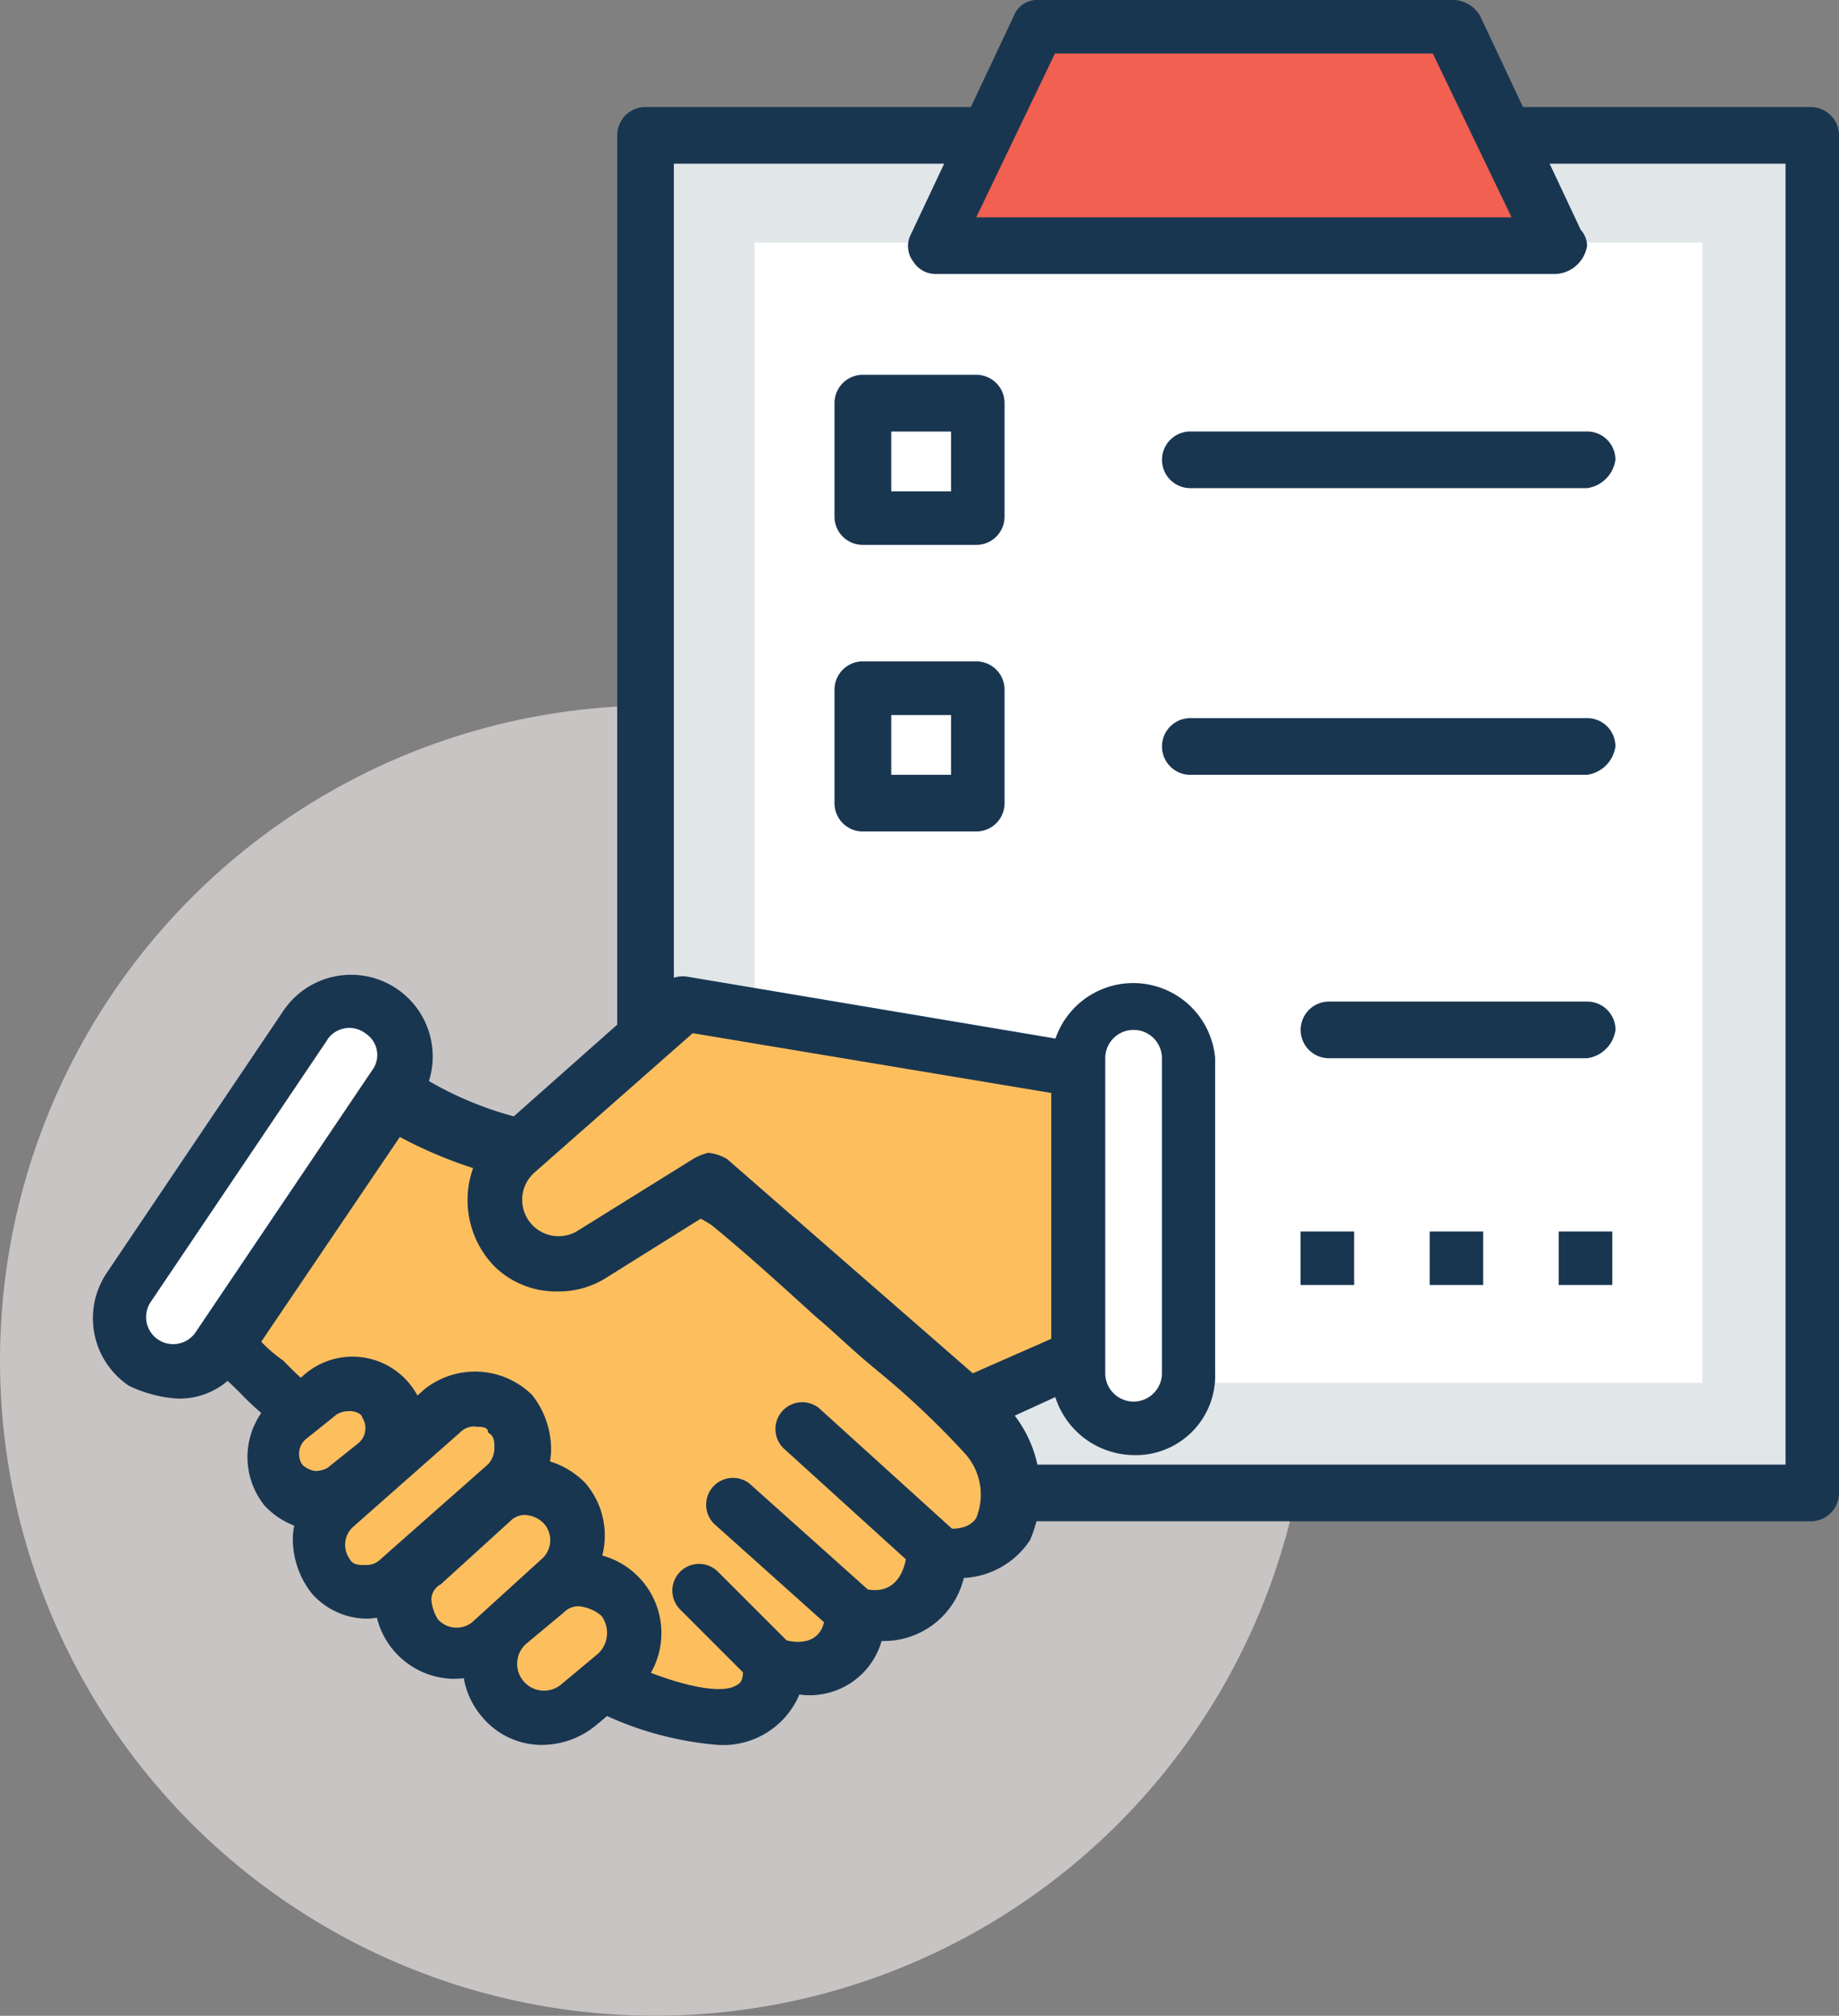 <svg xmlns="http://www.w3.org/2000/svg" width="24.602" height="26.961" viewBox="0 0 24.602 26.961">
  <rect x="0" y="0" width="24.602" height="26.961" fill="#808080" stroke="none"/>
  <g id="agreement" transform="translate(-21.721)">
    <circle id="Ellipse_53" data-name="Ellipse 53" cx="8.762" cy="8.762" r="8.762" transform="translate(21.721 9.436)" fill="#c8c4c4"/>
    <rect id="Rectangle_795" data-name="Rectangle 795" width="15.587" height="18.157" transform="translate(30.357 1.811)" fill="#e1e6e9"/>
    <path id="Path_6094" data-name="Path 6094" d="M189.736,45.291H174.149a.378.378,0,0,1-.379-.379V26.755a.378.378,0,0,1,.379-.379h15.587a.378.378,0,0,1,.379.379V44.912A.378.378,0,0,1,189.736,45.291Zm-15.208-.758H189.4v-17.4H174.528Z" transform="translate(-143.792 -24.944)" fill="#193651"/>
    <rect id="Rectangle_796" data-name="Rectangle 796" width="12.68" height="15.25" transform="translate(31.814 3.244)" fill="#fff"/>
    <path id="Path_6095" data-name="Path 6095" d="M82.589,277.066c.59.295,2.317,1.011,2.275-.253.59.211,1.137-.042,1.1-.716a.789.789,0,0,0,1.1-.8c1.1.211,1.18-.927.674-1.6a8.978,8.978,0,0,0-1.306-1.222c-.716-.632-1.39-1.306-2.106-1.854a3.584,3.584,0,0,0-1.643-.505,6.224,6.224,0,0,1-2.865-.927l-2.233,3.328c.295.295.674.632,1.011.969" transform="translate(-52.822 -254.57)" fill="#fdbf5e"/>
    <path id="Path_6096" data-name="Path 6096" d="M77.683,272.04a4.446,4.446,0,0,1-1.727-.506.377.377,0,1,1,.337-.674c.59.295,1.39.548,1.643.379.084-.042.084-.126.084-.295a.328.328,0,0,1,.126-.295.318.318,0,0,1,.337-.042c.337.126.632.042.632-.337a.328.328,0,0,1,.126-.295.318.318,0,0,1,.337-.042c.379.126.59-.084.632-.463a.255.255,0,0,1,.126-.253.355.355,0,0,1,.295-.084q.379.063.506-.126a.823.823,0,0,0-.169-.885,11.208,11.208,0,0,0-1.011-.969l-.253-.211c-.253-.211-.463-.421-.716-.632-.463-.421-.927-.843-1.39-1.222a2.431,2.431,0,0,0-1.137-.379c-.126,0-.253-.042-.337-.042-.169-.042-.337-.042-.506-.084a6,6,0,0,1-2.191-.674l-1.854,2.738a1.834,1.834,0,0,0,.295.253,5.047,5.047,0,0,0,.506.463.357.357,0,0,1-.506.506c-.169-.168-.337-.295-.506-.463a5.049,5.049,0,0,0-.506-.463.334.334,0,0,1-.042-.463l2.233-3.328a.387.387,0,0,1,.253-.169.716.716,0,0,1,.295.042,4.713,4.713,0,0,0,2.233.758c.168.042.337.042.506.084a.927.927,0,0,0,.337.042,3.094,3.094,0,0,1,1.432.506c.506.379,1.011.843,1.474,1.264.211.211.463.421.674.632l.253.211a8.57,8.57,0,0,1,1.1,1.053,1.656,1.656,0,0,1,.253,1.727,1.127,1.127,0,0,1-.885.505,1.1,1.1,0,0,1-1.1.843,1,1,0,0,1-1.1.716A1.107,1.107,0,0,1,77.683,272.04Z" transform="translate(-46.357 -248.702)" fill="#193651"/>
    <path id="Path_6097" data-name="Path 6097" d="M147.2,249.826l3.5,3.033,1.474-.674v-3.834l-5.266-.885-2.233,1.98a.879.879,0,0,0-.042,1.264h0a.835.835,0,0,0,1.053.126Z" transform="translate(-116.002 -234.028)" fill="#fdbf5e"/>
    <path id="Path_6098" data-name="Path 6098" d="M143.63,246.633a.6.6,0,0,1-.253-.084l-3.286-2.865-1.348.843a1.189,1.189,0,0,1-.632.169h0a1.176,1.176,0,0,1-.843-.337,1.272,1.272,0,0,1,.042-1.811l2.233-1.98a.4.4,0,0,1,.295-.084l5.266.885a.369.369,0,0,1,.295.379v3.834a.43.43,0,0,1-.211.337l-1.474.674A.146.146,0,0,1,143.63,246.633Zm-3.5-3.791a.6.6,0,0,1,.253.084l3.286,2.865,1.053-.463v-3.286l-4.8-.8-2.106,1.854a.487.487,0,0,0,.548.8l1.559-.969A.71.71,0,0,1,140.133,242.841Z" transform="translate(-108.934 -227.423)" fill="#193651"/>
    <path id="Path_6099" data-name="Path 6099" d="M53.887,246.453l-2.359,3.5a.73.73,0,0,0,1.222.8l2.359-3.5a.738.738,0,0,0-.211-1.011A.746.746,0,0,0,53.887,246.453Z" transform="translate(-28.08 -232.762)" fill="#fff"/>
    <path id="Path_6100" data-name="Path 6100" d="M45.749,245.789h0a1.766,1.766,0,0,1-.632-.169,1.087,1.087,0,0,1-.295-1.517l2.359-3.5a1.092,1.092,0,0,1,1.811,1.222l-2.359,3.5A.992.992,0,0,1,45.749,245.789Zm2.022-4.8-2.359,3.5a.362.362,0,1,0,.59.421l2.359-3.5a.344.344,0,0,0-.084-.506A.355.355,0,0,0,47.771,240.986Z" transform="translate(-21.669 -227.084)" fill="#193651"/>
    <path id="Path_6101" data-name="Path 6101" d="M288.547,251.661v-4.213a.758.758,0,1,0-1.517,0v4.213a.755.755,0,0,0,.758.758A.815.815,0,0,0,288.547,251.661Z" transform="translate(-250.902 -233.294)" fill="#fff"/>
    <path id="Path_6102" data-name="Path 6102" d="M281.919,246.887h0a1.115,1.115,0,0,1-1.1-1.1v-4.213a1.1,1.1,0,0,1,2.191,0v4.213A1.062,1.062,0,0,1,281.919,246.887Zm0-5.687a.378.378,0,0,0-.379.379v4.213a.379.379,0,0,0,.758,0v-4.213A.378.378,0,0,0,281.919,241.2Z" transform="translate(-245.033 -227.425)" fill="#193651"/>
    <path id="Path_6103" data-name="Path 6103" d="M214.646,347.469a.6.6,0,0,1-.253-.084l-1.811-1.643a.359.359,0,0,1,.463-.548l1.812,1.643a.347.347,0,0,1,.042.505A.364.364,0,0,1,214.646,347.469Z" transform="translate(-180.371 -326.364)" fill="#193651"/>
    <path id="Path_6104" data-name="Path 6104" d="M197.369,365.877a.6.6,0,0,1-.253-.084l-1.6-1.432a.359.359,0,0,1,.463-.548l1.6,1.432a.347.347,0,0,1,.042.506A.255.255,0,0,1,197.369,365.877Z" transform="translate(-164.232 -343.971)" fill="#193651"/>
    <path id="Path_6105" data-name="Path 6105" d="M188.856,387.054a.364.364,0,0,1-.253-.126l-.969-.969a.357.357,0,0,1,.506-.505l.969.969a.384.384,0,0,1,0,.506A.3.3,0,0,1,188.856,387.054Z" transform="translate(-156.814 -364.432)" fill="#193651"/>
    <path id="Path_6106" data-name="Path 6106" d="M143,389.361h0a.722.722,0,0,0-1.011-.042l-.506.421a.717.717,0,0,0,.927,1.1l.506-.421A.743.743,0,0,0,143,389.361Z" transform="translate(-113.024 -368.002)" fill="#fdbf5e"/>
    <path id="Path_6107" data-name="Path 6107" d="M136.757,384.963h0a1.037,1.037,0,0,1-.8-.379,1.071,1.071,0,0,1,.126-1.517l.505-.421a1.076,1.076,0,1,1,1.39,1.643l-.505.421A1.144,1.144,0,0,1,136.757,384.963Zm.506-1.854a.272.272,0,0,0-.211.084l-.506.421a.359.359,0,0,0,.463.548l.505-.421a.383.383,0,0,0,.042-.506A.56.56,0,0,0,137.262,383.109Z" transform="translate(-107.79 -361.625)" fill="#193651"/>
    <path id="Path_6108" data-name="Path 6108" d="M89.93,341.521a.611.611,0,0,0-.885-.042l-.421.337a.611.611,0,0,0-.042.885h0a.611.611,0,0,0,.885.042l.421-.337A.612.612,0,0,0,89.93,341.521Z" transform="translate(-63.069 -322.774)" fill="#fdbf5e"/>
    <path id="Path_6109" data-name="Path 6109" d="M83.663,337.091h0a1.055,1.055,0,0,1-.758-.337,1.036,1.036,0,0,1,.084-1.39l.421-.337a.985.985,0,1,1,1.306,1.474l-.421.337A.929.929,0,0,1,83.663,337.091Zm.379-1.6a.318.318,0,0,0-.169.042l-.421.337a.261.261,0,0,0-.042.337.32.32,0,0,0,.169.084h0a.318.318,0,0,0,.169-.042l.421-.337a.261.261,0,0,0,.042-.337C84.211,335.532,84.126,335.49,84.042,335.49Z" transform="translate(-57.645 -316.617)" fill="#193651"/>
    <path id="Path_6110" data-name="Path 6110" d="M123.211,366.454a.677.677,0,0,0-.969-.084l-.927.843a.68.68,0,0,0-.084.969h0a.717.717,0,0,0,.969.084l.927-.843A.644.644,0,0,0,123.211,366.454Z" transform="translate(-93.949 -346.318)" fill="#fdbf5e"/>
    <path id="Path_6111" data-name="Path 6111" d="M114.947,362h0a1.074,1.074,0,0,1-1.053-1.137.938.938,0,0,1,.379-.716l.927-.843a1.11,1.11,0,0,1,1.517.084,1.076,1.076,0,0,1-.126,1.517l-.927.843A1.144,1.144,0,0,1,114.947,362Zm.969-2.191a.272.272,0,0,0-.211.084l-.927.843a.232.232,0,0,0-.126.211.6.6,0,0,0,.084.253.334.334,0,0,0,.463.042l.927-.843a.334.334,0,0,0,.042-.463A.364.364,0,0,0,115.916,359.81Z" transform="translate(-87.16 -339.546)" fill="#193651"/>
    <path id="Path_6112" data-name="Path 6112" d="M103.028,344.257a.667.667,0,0,0-.927-.084l-1.432,1.264a.658.658,0,1,0,.843,1.011l1.432-1.264A.625.625,0,0,0,103.028,344.257Z" transform="translate(-74.441 -325.342)" fill="#fdbf5e"/>
    <path id="Path_6113" data-name="Path 6113" d="M94.877,341.2h0a.986.986,0,0,1-.758-.337,1.176,1.176,0,0,1-.253-.758,1.038,1.038,0,0,1,.337-.716l1.432-1.264a1.088,1.088,0,0,1,1.432.084,1.176,1.176,0,0,1,.253.758,1.038,1.038,0,0,1-.337.716l-1.432,1.264A1.194,1.194,0,0,1,94.877,341.2Zm1.432-2.57a.272.272,0,0,0-.211.084l-1.432,1.264a.324.324,0,0,0-.042.421c.042.084.126.084.211.084h0a.272.272,0,0,0,.211-.084l1.432-1.264a.322.322,0,0,0,.084-.211c0-.084,0-.169-.084-.211C96.478,338.634,96.394,338.634,96.309,338.634Z" transform="translate(-68.227 -319.551)" fill="#193651"/>
    <path id="Path_6114" data-name="Path 6114" d="M260.42,9.889h-8.3l1.39-2.907h5.519Z" transform="translate(-217.888 -6.603)" fill="#f16051"/>
    <path id="Path_6115" data-name="Path 6115" d="M254.069,3.665h-8.3a.355.355,0,0,1-.295-.169.338.338,0,0,1-.042-.337l1.39-2.949A.334.334,0,0,1,247.16,0h5.561a.43.43,0,0,1,.337.211l1.348,2.865a.322.322,0,0,1,.084.211A.448.448,0,0,1,254.069,3.665Zm-7.751-.758h7.162L252.426.716h-5.055Z" transform="translate(-211.537)" fill="#193651"/>
    <rect id="Rectangle_797" data-name="Rectangle 797" width="1.517" height="1.517" transform="translate(33.264 5.434)" fill="#fff"/>
    <path id="Path_6116" data-name="Path 6116" d="M229.193,94.59h-1.517a.378.378,0,0,1-.379-.379V92.694a.378.378,0,0,1,.379-.379h1.517a.378.378,0,0,1,.379.379v1.517A.378.378,0,0,1,229.193,94.59Zm-1.137-.716h.8v-.8h-.8Z" transform="translate(-194.412 -87.302)" fill="#193651"/>
    <rect id="Rectangle_798" data-name="Rectangle 798" width="1.517" height="1.517" transform="translate(33.264 9.226)" fill="#fff"/>
    <g id="Group_2636" data-name="Group 2636" transform="translate(32.885 5.771)">
      <path id="Path_6117" data-name="Path 6117" d="M229.193,165.184h-1.517a.378.378,0,0,1-.379-.379v-1.517a.378.378,0,0,1,.379-.379h1.517a.378.378,0,0,1,.379.379V164.8A.378.378,0,0,1,229.193,165.184Zm-1.137-.758h.8v-.8h-.8Z" transform="translate(-227.297 -159.834)" fill="#193651"/>
      <path id="Path_6118" data-name="Path 6118" d="M313.663,107.036h-5.308a.379.379,0,0,1,0-.758h5.308a.378.378,0,0,1,.379.379A.445.445,0,0,1,313.663,107.036Z" transform="translate(-303.595 -106.278)" fill="#193651"/>
      <path id="Path_6119" data-name="Path 6119" d="M313.663,177.63h-5.308a.379.379,0,0,1,0-.758h5.308a.378.378,0,0,1,.379.379A.445.445,0,0,1,313.663,177.63Z" transform="translate(-303.595 -173.038)" fill="#193651"/>
      <path id="Path_6120" data-name="Path 6120" d="M345.943,247.449h-3.454a.379.379,0,1,1,0-.758h3.454a.378.378,0,0,1,.379.379A.445.445,0,0,1,345.943,247.449Z" transform="translate(-335.874 -239.066)" fill="#193651"/>
      <rect id="Rectangle_799" data-name="Rectangle 799" width="0.716" height="0.716" transform="translate(6.235 10.7)" fill="#193651"/>
      <rect id="Rectangle_800" data-name="Rectangle 800" width="0.716" height="0.716" transform="translate(7.962 10.7)" fill="#193651"/>
      <rect id="Rectangle_801" data-name="Rectangle 801" width="0.716" height="0.716" transform="translate(9.689 10.7)" fill="#193651"/>
    </g>
  </g>
</svg>
